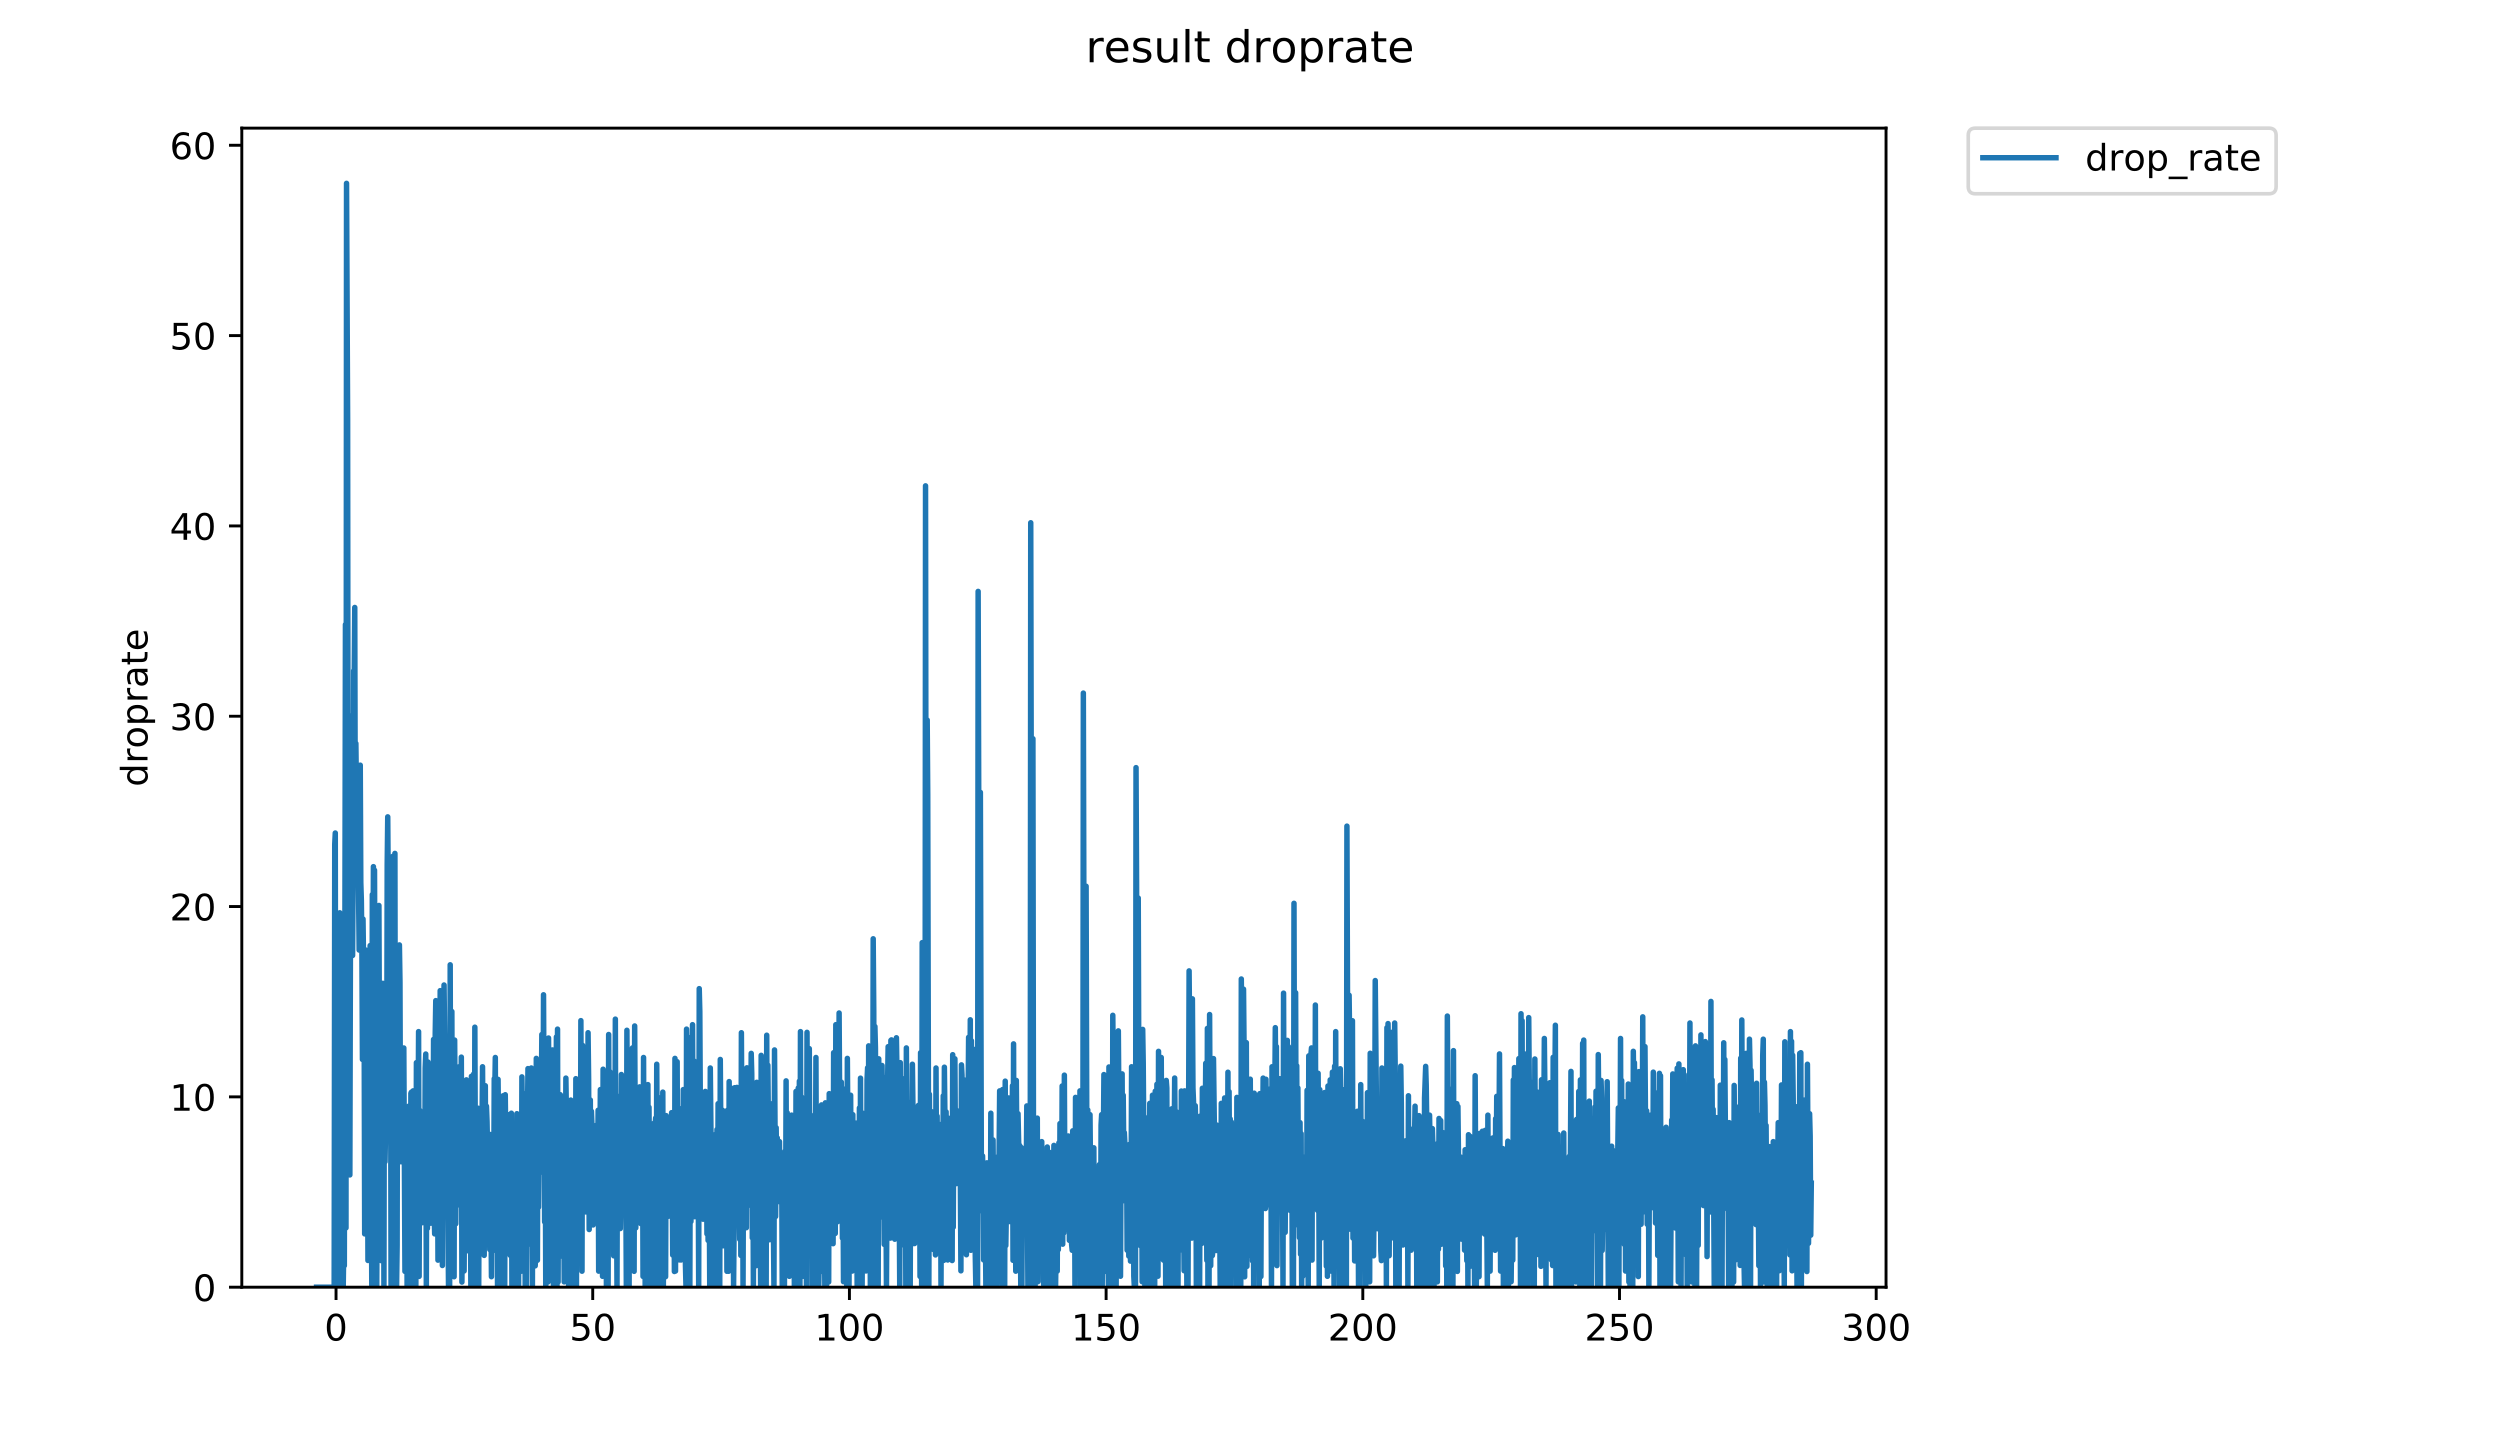 <?xml version="1.0" encoding="utf-8" standalone="no"?>
<!DOCTYPE svg PUBLIC "-//W3C//DTD SVG 1.1//EN"
  "http://www.w3.org/Graphics/SVG/1.1/DTD/svg11.dtd">
<!-- Created with matplotlib (https://matplotlib.org/) -->
<svg height="396pt" version="1.1" viewBox="0 0 684 396" width="684pt" xmlns="http://www.w3.org/2000/svg" xmlns:xlink="http://www.w3.org/1999/xlink">
 <defs>
  <style type="text/css">
*{stroke-linecap:butt;stroke-linejoin:round;}
  </style>
 </defs>
 <g id="figure_1">
  <g id="patch_1">
   <path d="M 0 396 
L 684 396 
L 684 0 
L 0 0 
z
" style="fill:#ffffff;"/>
  </g>
  <g id="axes_1">
   <g id="patch_2">
    <path d="M 66.159 352.174 
L 516.019 352.174 
L 516.019 35.062 
L 66.159 35.062 
z
" style="fill:#ffffff;"/>
   </g>
   <g id="matplotlib.axis_1">
    <g id="xtick_1">
     <g id="line2d_1">
      <defs>
       <path d="M 0 0 
L 0 3.5 
" id="m78cf26e77e" style="stroke:#000000;stroke-width:0.8;"/>
      </defs>
      <g>
       <use style="stroke:#000000;stroke-width:0.8;" x="91.939" xlink:href="#m78cf26e77e" y="352.174"/>
      </g>
     </g>
     <g id="text_1">
      <!-- 0 -->
      <defs>
       <path d="M 31.781 66.406 
Q 24.172 66.406 20.328 58.906 
Q 16.5 51.422 16.5 36.375 
Q 16.5 21.391 20.328 13.891 
Q 24.172 6.391 31.781 6.391 
Q 39.453 6.391 43.281 13.891 
Q 47.125 21.391 47.125 36.375 
Q 47.125 51.422 43.281 58.906 
Q 39.453 66.406 31.781 66.406 
z
M 31.781 74.219 
Q 44.047 74.219 50.516 64.516 
Q 56.984 54.828 56.984 36.375 
Q 56.984 17.969 50.516 8.266 
Q 44.047 -1.422 31.781 -1.422 
Q 19.531 -1.422 13.062 8.266 
Q 6.594 17.969 6.594 36.375 
Q 6.594 54.828 13.062 64.516 
Q 19.531 74.219 31.781 74.219 
z
" id="DejaVuSans-48"/>
      </defs>
      <g transform="translate(88.758 366.773)scale(0.1 -0.1)">
       <use xlink:href="#DejaVuSans-48"/>
      </g>
     </g>
    </g>
    <g id="xtick_2">
     <g id="line2d_2">
      <g>
       <use style="stroke:#000000;stroke-width:0.8;" x="162.17" xlink:href="#m78cf26e77e" y="352.174"/>
      </g>
     </g>
     <g id="text_2">
      <!-- 50 -->
      <defs>
       <path d="M 10.797 72.906 
L 49.516 72.906 
L 49.516 64.594 
L 19.828 64.594 
L 19.828 46.734 
Q 21.969 47.469 24.109 47.828 
Q 26.266 48.188 28.422 48.188 
Q 40.625 48.188 47.75 41.5 
Q 54.891 34.812 54.891 23.391 
Q 54.891 11.625 47.562 5.094 
Q 40.234 -1.422 26.906 -1.422 
Q 22.312 -1.422 17.547 -0.641 
Q 12.797 0.141 7.719 1.703 
L 7.719 11.625 
Q 12.109 9.234 16.797 8.062 
Q 21.484 6.891 26.703 6.891 
Q 35.156 6.891 40.078 11.328 
Q 45.016 15.766 45.016 23.391 
Q 45.016 31 40.078 35.438 
Q 35.156 39.891 26.703 39.891 
Q 22.75 39.891 18.812 39.016 
Q 14.891 38.141 10.797 36.281 
z
" id="DejaVuSans-53"/>
      </defs>
      <g transform="translate(155.808 366.773)scale(0.1 -0.1)">
       <use xlink:href="#DejaVuSans-53"/>
       <use x="63.623" xlink:href="#DejaVuSans-48"/>
      </g>
     </g>
    </g>
    <g id="xtick_3">
     <g id="line2d_3">
      <g>
       <use style="stroke:#000000;stroke-width:0.8;" x="232.402" xlink:href="#m78cf26e77e" y="352.174"/>
      </g>
     </g>
     <g id="text_3">
      <!-- 100 -->
      <defs>
       <path d="M 12.406 8.297 
L 28.516 8.297 
L 28.516 63.922 
L 10.984 60.406 
L 10.984 69.391 
L 28.422 72.906 
L 38.281 72.906 
L 38.281 8.297 
L 54.391 8.297 
L 54.391 0 
L 12.406 0 
z
" id="DejaVuSans-49"/>
      </defs>
      <g transform="translate(222.858 366.773)scale(0.1 -0.1)">
       <use xlink:href="#DejaVuSans-49"/>
       <use x="63.623" xlink:href="#DejaVuSans-48"/>
       <use x="127.246" xlink:href="#DejaVuSans-48"/>
      </g>
     </g>
    </g>
    <g id="xtick_4">
     <g id="line2d_4">
      <g>
       <use style="stroke:#000000;stroke-width:0.8;" x="302.633" xlink:href="#m78cf26e77e" y="352.174"/>
      </g>
     </g>
     <g id="text_4">
      <!-- 150 -->
      <g transform="translate(293.089 366.773)scale(0.1 -0.1)">
       <use xlink:href="#DejaVuSans-49"/>
       <use x="63.623" xlink:href="#DejaVuSans-53"/>
       <use x="127.246" xlink:href="#DejaVuSans-48"/>
      </g>
     </g>
    </g>
    <g id="xtick_5">
     <g id="line2d_5">
      <g>
       <use style="stroke:#000000;stroke-width:0.8;" x="372.864" xlink:href="#m78cf26e77e" y="352.174"/>
      </g>
     </g>
     <g id="text_5">
      <!-- 200 -->
      <defs>
       <path d="M 19.188 8.297 
L 53.609 8.297 
L 53.609 0 
L 7.328 0 
L 7.328 8.297 
Q 12.938 14.109 22.625 23.891 
Q 32.328 33.688 34.812 36.531 
Q 39.547 41.844 41.422 45.531 
Q 43.312 49.219 43.312 52.781 
Q 43.312 58.594 39.234 62.25 
Q 35.156 65.922 28.609 65.922 
Q 23.969 65.922 18.812 64.312 
Q 13.672 62.703 7.812 59.422 
L 7.812 69.391 
Q 13.766 71.781 18.938 73 
Q 24.125 74.219 28.422 74.219 
Q 39.75 74.219 46.484 68.547 
Q 53.219 62.891 53.219 53.422 
Q 53.219 48.922 51.531 44.891 
Q 49.859 40.875 45.406 35.406 
Q 44.188 33.984 37.641 27.219 
Q 31.109 20.453 19.188 8.297 
z
" id="DejaVuSans-50"/>
      </defs>
      <g transform="translate(363.321 366.773)scale(0.1 -0.1)">
       <use xlink:href="#DejaVuSans-50"/>
       <use x="63.623" xlink:href="#DejaVuSans-48"/>
       <use x="127.246" xlink:href="#DejaVuSans-48"/>
      </g>
     </g>
    </g>
    <g id="xtick_6">
     <g id="line2d_6">
      <g>
       <use style="stroke:#000000;stroke-width:0.8;" x="443.096" xlink:href="#m78cf26e77e" y="352.174"/>
      </g>
     </g>
     <g id="text_6">
      <!-- 250 -->
      <g transform="translate(433.552 366.773)scale(0.1 -0.1)">
       <use xlink:href="#DejaVuSans-50"/>
       <use x="63.623" xlink:href="#DejaVuSans-53"/>
       <use x="127.246" xlink:href="#DejaVuSans-48"/>
      </g>
     </g>
    </g>
    <g id="xtick_7">
     <g id="line2d_7">
      <g>
       <use style="stroke:#000000;stroke-width:0.8;" x="513.327" xlink:href="#m78cf26e77e" y="352.174"/>
      </g>
     </g>
     <g id="text_7">
      <!-- 300 -->
      <defs>
       <path d="M 40.578 39.312 
Q 47.656 37.797 51.625 33 
Q 55.609 28.219 55.609 21.188 
Q 55.609 10.406 48.188 4.484 
Q 40.766 -1.422 27.094 -1.422 
Q 22.516 -1.422 17.656 -0.516 
Q 12.797 0.391 7.625 2.203 
L 7.625 11.719 
Q 11.719 9.328 16.594 8.109 
Q 21.484 6.891 26.812 6.891 
Q 36.078 6.891 40.938 10.547 
Q 45.797 14.203 45.797 21.188 
Q 45.797 27.641 41.281 31.266 
Q 36.766 34.906 28.719 34.906 
L 20.219 34.906 
L 20.219 43.016 
L 29.109 43.016 
Q 36.375 43.016 40.234 45.922 
Q 44.094 48.828 44.094 54.297 
Q 44.094 59.906 40.109 62.906 
Q 36.141 65.922 28.719 65.922 
Q 24.656 65.922 20.016 65.031 
Q 15.375 64.156 9.812 62.312 
L 9.812 71.094 
Q 15.438 72.656 20.344 73.438 
Q 25.25 74.219 29.594 74.219 
Q 40.828 74.219 47.359 69.109 
Q 53.906 64.016 53.906 55.328 
Q 53.906 49.266 50.438 45.094 
Q 46.969 40.922 40.578 39.312 
z
" id="DejaVuSans-51"/>
      </defs>
      <g transform="translate(503.783 366.773)scale(0.1 -0.1)">
       <use xlink:href="#DejaVuSans-51"/>
       <use x="63.623" xlink:href="#DejaVuSans-48"/>
       <use x="127.246" xlink:href="#DejaVuSans-48"/>
      </g>
     </g>
    </g>
   </g>
   <g id="matplotlib.axis_2">
    <g id="ytick_1">
     <g id="line2d_8">
      <defs>
       <path d="M 0 0 
L -3.5 0 
" id="mb1237d484d" style="stroke:#000000;stroke-width:0.8;"/>
      </defs>
      <g>
       <use style="stroke:#000000;stroke-width:0.8;" x="66.159" xlink:href="#mb1237d484d" y="352.174"/>
      </g>
     </g>
     <g id="text_8">
      <!-- 0 -->
      <g transform="translate(52.796 355.973)scale(0.1 -0.1)">
       <use xlink:href="#DejaVuSans-48"/>
      </g>
     </g>
    </g>
    <g id="ytick_2">
     <g id="line2d_9">
      <g>
       <use style="stroke:#000000;stroke-width:0.8;" x="66.159" xlink:href="#mb1237d484d" y="300.103"/>
      </g>
     </g>
     <g id="text_9">
      <!-- 10 -->
      <g transform="translate(46.434 303.903)scale(0.1 -0.1)">
       <use xlink:href="#DejaVuSans-49"/>
       <use x="63.623" xlink:href="#DejaVuSans-48"/>
      </g>
     </g>
    </g>
    <g id="ytick_3">
     <g id="line2d_10">
      <g>
       <use style="stroke:#000000;stroke-width:0.8;" x="66.159" xlink:href="#mb1237d484d" y="248.032"/>
      </g>
     </g>
     <g id="text_10">
      <!-- 20 -->
      <g transform="translate(46.434 251.832)scale(0.1 -0.1)">
       <use xlink:href="#DejaVuSans-50"/>
       <use x="63.623" xlink:href="#DejaVuSans-48"/>
      </g>
     </g>
    </g>
    <g id="ytick_4">
     <g id="line2d_11">
      <g>
       <use style="stroke:#000000;stroke-width:0.8;" x="66.159" xlink:href="#mb1237d484d" y="195.962"/>
      </g>
     </g>
     <g id="text_11">
      <!-- 30 -->
      <g transform="translate(46.434 199.761)scale(0.1 -0.1)">
       <use xlink:href="#DejaVuSans-51"/>
       <use x="63.623" xlink:href="#DejaVuSans-48"/>
      </g>
     </g>
    </g>
    <g id="ytick_5">
     <g id="line2d_12">
      <g>
       <use style="stroke:#000000;stroke-width:0.8;" x="66.159" xlink:href="#mb1237d484d" y="143.891"/>
      </g>
     </g>
     <g id="text_12">
      <!-- 40 -->
      <defs>
       <path d="M 37.797 64.312 
L 12.891 25.391 
L 37.797 25.391 
z
M 35.203 72.906 
L 47.609 72.906 
L 47.609 25.391 
L 58.016 25.391 
L 58.016 17.188 
L 47.609 17.188 
L 47.609 0 
L 37.797 0 
L 37.797 17.188 
L 4.891 17.188 
L 4.891 26.703 
z
" id="DejaVuSans-52"/>
      </defs>
      <g transform="translate(46.434 147.69)scale(0.1 -0.1)">
       <use xlink:href="#DejaVuSans-52"/>
       <use x="63.623" xlink:href="#DejaVuSans-48"/>
      </g>
     </g>
    </g>
    <g id="ytick_6">
     <g id="line2d_13">
      <g>
       <use style="stroke:#000000;stroke-width:0.8;" x="66.159" xlink:href="#mb1237d484d" y="91.82"/>
      </g>
     </g>
     <g id="text_13">
      <!-- 50 -->
      <g transform="translate(46.434 95.619)scale(0.1 -0.1)">
       <use xlink:href="#DejaVuSans-53"/>
       <use x="63.623" xlink:href="#DejaVuSans-48"/>
      </g>
     </g>
    </g>
    <g id="ytick_7">
     <g id="line2d_14">
      <g>
       <use style="stroke:#000000;stroke-width:0.8;" x="66.159" xlink:href="#mb1237d484d" y="39.749"/>
      </g>
     </g>
     <g id="text_14">
      <!-- 60 -->
      <defs>
       <path d="M 33.016 40.375 
Q 26.375 40.375 22.484 35.828 
Q 18.609 31.297 18.609 23.391 
Q 18.609 15.531 22.484 10.953 
Q 26.375 6.391 33.016 6.391 
Q 39.656 6.391 43.531 10.953 
Q 47.406 15.531 47.406 23.391 
Q 47.406 31.297 43.531 35.828 
Q 39.656 40.375 33.016 40.375 
z
M 52.594 71.297 
L 52.594 62.312 
Q 48.875 64.062 45.094 64.984 
Q 41.312 65.922 37.594 65.922 
Q 27.828 65.922 22.672 59.328 
Q 17.531 52.734 16.797 39.406 
Q 19.672 43.656 24.016 45.922 
Q 28.375 48.188 33.594 48.188 
Q 44.578 48.188 50.953 41.516 
Q 57.328 34.859 57.328 23.391 
Q 57.328 12.156 50.688 5.359 
Q 44.047 -1.422 33.016 -1.422 
Q 20.359 -1.422 13.672 8.266 
Q 6.984 17.969 6.984 36.375 
Q 6.984 53.656 15.188 63.938 
Q 23.391 74.219 37.203 74.219 
Q 40.922 74.219 44.703 73.484 
Q 48.484 72.75 52.594 71.297 
z
" id="DejaVuSans-54"/>
      </defs>
      <g transform="translate(46.434 43.548)scale(0.1 -0.1)">
       <use xlink:href="#DejaVuSans-54"/>
       <use x="63.623" xlink:href="#DejaVuSans-48"/>
      </g>
     </g>
    </g>
    <g id="text_15">
     <!-- droprate -->
     <defs>
      <path d="M 45.406 46.391 
L 45.406 75.984 
L 54.391 75.984 
L 54.391 0 
L 45.406 0 
L 45.406 8.203 
Q 42.578 3.328 38.25 0.953 
Q 33.938 -1.422 27.875 -1.422 
Q 17.969 -1.422 11.734 6.484 
Q 5.516 14.406 5.516 27.297 
Q 5.516 40.188 11.734 48.094 
Q 17.969 56 27.875 56 
Q 33.938 56 38.25 53.625 
Q 42.578 51.266 45.406 46.391 
z
M 14.797 27.297 
Q 14.797 17.391 18.875 11.75 
Q 22.953 6.109 30.078 6.109 
Q 37.203 6.109 41.297 11.75 
Q 45.406 17.391 45.406 27.297 
Q 45.406 37.203 41.297 42.844 
Q 37.203 48.484 30.078 48.484 
Q 22.953 48.484 18.875 42.844 
Q 14.797 37.203 14.797 27.297 
z
" id="DejaVuSans-100"/>
      <path d="M 41.109 46.297 
Q 39.594 47.172 37.812 47.578 
Q 36.031 48 33.891 48 
Q 26.266 48 22.188 43.047 
Q 18.109 38.094 18.109 28.812 
L 18.109 0 
L 9.078 0 
L 9.078 54.688 
L 18.109 54.688 
L 18.109 46.188 
Q 20.953 51.172 25.484 53.578 
Q 30.031 56 36.531 56 
Q 37.453 56 38.578 55.875 
Q 39.703 55.766 41.062 55.516 
z
" id="DejaVuSans-114"/>
      <path d="M 30.609 48.391 
Q 23.391 48.391 19.188 42.75 
Q 14.984 37.109 14.984 27.297 
Q 14.984 17.484 19.156 11.844 
Q 23.344 6.203 30.609 6.203 
Q 37.797 6.203 41.984 11.859 
Q 46.188 17.531 46.188 27.297 
Q 46.188 37.016 41.984 42.703 
Q 37.797 48.391 30.609 48.391 
z
M 30.609 56 
Q 42.328 56 49.016 48.375 
Q 55.719 40.766 55.719 27.297 
Q 55.719 13.875 49.016 6.219 
Q 42.328 -1.422 30.609 -1.422 
Q 18.844 -1.422 12.172 6.219 
Q 5.516 13.875 5.516 27.297 
Q 5.516 40.766 12.172 48.375 
Q 18.844 56 30.609 56 
z
" id="DejaVuSans-111"/>
      <path d="M 18.109 8.203 
L 18.109 -20.797 
L 9.078 -20.797 
L 9.078 54.688 
L 18.109 54.688 
L 18.109 46.391 
Q 20.953 51.266 25.266 53.625 
Q 29.594 56 35.594 56 
Q 45.562 56 51.781 48.094 
Q 58.016 40.188 58.016 27.297 
Q 58.016 14.406 51.781 6.484 
Q 45.562 -1.422 35.594 -1.422 
Q 29.594 -1.422 25.266 0.953 
Q 20.953 3.328 18.109 8.203 
z
M 48.688 27.297 
Q 48.688 37.203 44.609 42.844 
Q 40.531 48.484 33.406 48.484 
Q 26.266 48.484 22.188 42.844 
Q 18.109 37.203 18.109 27.297 
Q 18.109 17.391 22.188 11.75 
Q 26.266 6.109 33.406 6.109 
Q 40.531 6.109 44.609 11.75 
Q 48.688 17.391 48.688 27.297 
z
" id="DejaVuSans-112"/>
      <path d="M 34.281 27.484 
Q 23.391 27.484 19.188 25 
Q 14.984 22.516 14.984 16.5 
Q 14.984 11.719 18.141 8.906 
Q 21.297 6.109 26.703 6.109 
Q 34.188 6.109 38.703 11.406 
Q 43.219 16.703 43.219 25.484 
L 43.219 27.484 
z
M 52.203 31.203 
L 52.203 0 
L 43.219 0 
L 43.219 8.297 
Q 40.141 3.328 35.547 0.953 
Q 30.953 -1.422 24.312 -1.422 
Q 15.922 -1.422 10.953 3.297 
Q 6 8.016 6 15.922 
Q 6 25.141 12.172 29.828 
Q 18.359 34.516 30.609 34.516 
L 43.219 34.516 
L 43.219 35.406 
Q 43.219 41.609 39.141 45 
Q 35.062 48.391 27.688 48.391 
Q 23 48.391 18.547 47.266 
Q 14.109 46.141 10.016 43.891 
L 10.016 52.203 
Q 14.938 54.109 19.578 55.047 
Q 24.219 56 28.609 56 
Q 40.484 56 46.344 49.844 
Q 52.203 43.703 52.203 31.203 
z
" id="DejaVuSans-97"/>
      <path d="M 18.312 70.219 
L 18.312 54.688 
L 36.812 54.688 
L 36.812 47.703 
L 18.312 47.703 
L 18.312 18.016 
Q 18.312 11.328 20.141 9.422 
Q 21.969 7.516 27.594 7.516 
L 36.812 7.516 
L 36.812 0 
L 27.594 0 
Q 17.188 0 13.234 3.875 
Q 9.281 7.766 9.281 18.016 
L 9.281 47.703 
L 2.688 47.703 
L 2.688 54.688 
L 9.281 54.688 
L 9.281 70.219 
z
" id="DejaVuSans-116"/>
      <path d="M 56.203 29.594 
L 56.203 25.203 
L 14.891 25.203 
Q 15.484 15.922 20.484 11.062 
Q 25.484 6.203 34.422 6.203 
Q 39.594 6.203 44.453 7.469 
Q 49.312 8.734 54.109 11.281 
L 54.109 2.781 
Q 49.266 0.734 44.188 -0.344 
Q 39.109 -1.422 33.891 -1.422 
Q 20.797 -1.422 13.156 6.188 
Q 5.516 13.812 5.516 26.812 
Q 5.516 40.234 12.766 48.109 
Q 20.016 56 32.328 56 
Q 43.359 56 49.781 48.891 
Q 56.203 41.797 56.203 29.594 
z
M 47.219 32.234 
Q 47.125 39.594 43.094 43.984 
Q 39.062 48.391 32.422 48.391 
Q 24.906 48.391 20.391 44.141 
Q 15.875 39.891 15.188 32.172 
z
" id="DejaVuSans-101"/>
     </defs>
     <g transform="translate(40.354 215.236)rotate(-90)scale(0.1 -0.1)">
      <use xlink:href="#DejaVuSans-100"/>
      <use x="63.477" xlink:href="#DejaVuSans-114"/>
      <use x="104.559" xlink:href="#DejaVuSans-111"/>
      <use x="165.74" xlink:href="#DejaVuSans-112"/>
      <use x="229.217" xlink:href="#DejaVuSans-114"/>
      <use x="270.33" xlink:href="#DejaVuSans-97"/>
      <use x="331.609" xlink:href="#DejaVuSans-116"/>
      <use x="370.818" xlink:href="#DejaVuSans-101"/>
     </g>
    </g>
   </g>
   <g id="line2d_15">
    <path clip-path="url(#p3cf65ab97f)" d="M 86.607 352.174 
L 91.43 352.174 
L 91.584 231.012 
L 91.733 227.914 
L 91.889 352.174 
L 92.817 352.174 
L 92.973 249.74 
L 93.281 254.45 
L 93.436 275.138 
L 93.591 276.564 
L 93.747 251.438 
L 93.904 352.174 
L 94.059 340.793 
L 94.208 346.29 
L 94.512 170.869 
L 94.661 335.948 
L 94.81 50.163 
L 95.108 114.814 
L 95.262 259.604 
L 95.416 233.114 
L 95.568 317.46 
L 95.718 321.458 
L 96.018 202.562 
L 96.167 235.798 
L 96.316 195.814 
L 96.465 261.422 
L 96.613 238.782 
L 96.765 183.494 
L 96.913 185.547 
L 97.061 166.207 
L 97.213 232.572 
L 97.365 203.4 
L 97.666 228.542 
L 97.817 213.515 
L 98.12 246.292 
L 98.268 259.934 
L 98.418 243.017 
L 98.566 209.351 
L 98.714 241.449 
L 98.865 246.267 
L 99.014 259.934 
L 99.163 289.867 
L 99.32 251.438 
L 99.624 275.086 
L 99.774 337.588 
L 99.925 261.489 
L 100.073 259.934 
L 100.37 305.922 
L 100.519 301.446 
L 100.671 344.861 
L 100.821 285.795 
L 100.973 312.793 
L 101.269 258.714 
L 101.719 352.174 
L 101.867 244.75 
L 102.015 281.849 
L 102.165 237.117 
L 102.315 263.417 
L 102.467 238.086 
L 102.619 286.904 
L 102.769 281.57 
L 102.919 290.22 
L 103.071 352.174 
L 103.52 263.918 
L 103.671 247.738 
L 103.825 291.76 
L 103.981 276.976 
L 104.29 344.902 
L 104.438 288.201 
L 104.59 324.384 
L 104.741 269.036 
L 104.892 290.22 
L 105.043 352.174 
L 105.192 269.334 
L 105.34 317.858 
L 105.64 299.518 
L 105.789 305.922 
L 105.937 236.628 
L 106.084 223.493 
L 106.384 263.202 
L 106.535 258.564 
L 106.684 259.934 
L 106.841 266.812 
L 106.994 352.174 
L 107.305 291.927 
L 107.453 234.306 
L 107.75 272.065 
L 107.899 262.91 
L 108.048 233.494 
L 108.196 329.665 
L 108.344 352.174 
L 108.497 352.174 
L 108.654 340.824 
L 108.81 264.207 
L 108.966 261.369 
L 109.122 276.976 
L 109.278 258.532 
L 109.432 268.746 
L 109.583 315.608 
L 109.731 317.858 
L 109.881 301.878 
L 110.029 316.263 
L 110.177 301.3 
L 110.326 309.03 
L 110.482 286.73 
L 110.792 347.847 
L 110.939 314.874 
L 111.087 323.745 
L 111.236 310.398 
L 111.384 352.174 
L 111.531 308.657 
L 111.679 319.161 
L 111.826 302.654 
L 112.121 340.135 
L 112.27 344.693 
L 112.42 299.071 
L 112.574 298.805 
L 112.722 314.874 
L 112.872 352.174 
L 113.02 298.462 
L 113.176 352.174 
L 113.33 306.017 
L 113.479 352.174 
L 113.627 302.797 
L 113.776 352.174 
L 113.928 290.742 
L 114.077 323.988 
L 114.226 322.419 
L 114.375 309.153 
L 114.524 282.25 
L 114.674 349.216 
L 114.825 303.77 
L 114.979 307.46 
L 115.277 331.523 
L 115.43 309.994 
L 115.58 334.523 
L 115.732 305.63 
L 116.033 322.838 
L 116.185 330.296 
L 116.336 292.205 
L 116.486 288.384 
L 116.642 352.174 
L 116.793 296.903 
L 116.945 336.085 
L 117.096 290.569 
L 117.249 333.423 
L 117.401 305.63 
L 117.555 326.066 
L 117.706 325.993 
L 117.858 334.671 
L 118.009 302.163 
L 118.318 330.892 
L 118.469 318.533 
L 118.623 284.381 
L 118.773 331.581 
L 118.925 337.588 
L 119.078 282.746 
L 119.228 273.772 
L 119.377 310.636 
L 119.531 295.764 
L 119.679 307.669 
L 119.829 344.778 
L 119.979 273.994 
L 120.285 299.812 
L 120.435 271.044 
L 120.736 313.603 
L 120.887 299.518 
L 121.036 346.24 
L 121.187 281.768 
L 121.338 284.511 
L 121.491 269.499 
L 121.641 283.235 
L 121.793 283.235 
L 122.097 324.768 
L 122.25 292.871 
L 122.713 352.174 
L 123.018 352.174 
L 123.174 263.967 
L 123.322 326.81 
L 123.629 276.751 
L 123.777 328.302 
L 123.932 303.537 
L 124.086 303.268 
L 124.241 349.313 
L 124.394 284.568 
L 124.698 334.817 
L 124.853 302.243 
L 125.002 329.858 
L 125.15 316.263 
L 125.306 322.379 
L 125.459 318.907 
L 125.61 291.866 
L 125.763 318.907 
L 125.913 293.003 
L 126.065 304.041 
L 126.22 289.231 
L 126.376 350.771 
L 126.529 328.967 
L 126.681 330.357 
L 126.83 303.219 
L 126.98 347.736 
L 127.128 325.318 
L 127.443 319.98 
L 127.595 295.449 
L 127.749 323.485 
L 127.903 300.103 
L 128.058 342.215 
L 128.211 307.21 
L 128.364 330.418 
L 128.516 330.418 
L 128.672 323.72 
L 128.825 352.174 
L 128.979 294.478 
L 129.135 302.515 
L 129.447 352.174 
L 129.603 293.843 
L 129.759 352.174 
L 129.915 281.039 
L 130.071 320.96 
L 130.22 312.233 
L 130.369 313.603 
L 130.675 344.799 
L 130.824 303.219 
L 130.975 352.174 
L 131.125 316.772 
L 131.275 327.098 
L 131.425 310.871 
L 131.72 329.665 
L 132.02 291.866 
L 132.169 314.981 
L 132.323 307.583 
L 132.476 343.472 
L 132.781 297.057 
L 132.935 340.667 
L 133.091 302.65 
L 133.248 306.772 
L 133.553 322.504 
L 133.701 311.89 
L 133.853 318.627 
L 134.004 341.878 
L 134.152 310.398 
L 134.458 349.305 
L 134.608 319.63 
L 134.761 316.014 
L 134.916 342.161 
L 135.07 330.657 
L 135.222 295.13 
L 135.37 298.616 
L 135.518 289.33 
L 135.667 331.346 
L 135.973 305.237 
L 136.122 352.174 
L 136.27 295.315 
L 136.418 310.157 
L 136.569 344.82 
L 136.717 307.414 
L 137.022 352.174 
L 137.489 352.174 
L 137.637 299.804 
L 137.938 352.174 
L 138.089 352.174 
L 138.24 299.518 
L 138.388 313.159 
L 138.535 313.159 
L 138.684 319.35 
L 138.835 335.994 
L 138.99 304.967 
L 139.146 316.607 
L 139.302 340.824 
L 139.451 319.722 
L 139.604 343.447 
L 139.908 304.575 
L 140.059 352.174 
L 140.212 314.775 
L 140.361 347.698 
L 140.512 308.171 
L 140.663 347.774 
L 140.812 309.03 
L 141.121 352.174 
L 141.428 304.706 
L 141.576 329.858 
L 141.731 307.706 
L 141.879 352.174 
L 142.028 319.537 
L 142.332 307.669 
L 142.635 347.811 
L 142.789 294.637 
L 142.937 307.542 
L 143.089 336.13 
L 143.388 299.221 
L 143.541 307.335 
L 143.694 352.174 
L 143.847 311.787 
L 143.998 352.174 
L 144.3 306.446 
L 144.452 292.373 
L 144.605 317.364 
L 144.753 318.054 
L 144.906 336.175 
L 145.061 304.837 
L 145.212 340.473 
L 145.363 292.205 
L 145.514 308.046 
L 145.664 352.174 
L 145.815 296.593 
L 145.967 301.124 
L 146.119 334.671 
L 146.272 307.335 
L 146.424 346.34 
L 146.577 343.496 
L 146.733 289.575 
L 147.033 344.799 
L 147.182 300.399 
L 147.334 330.296 
L 147.487 307.335 
L 147.639 305.369 
L 147.946 320.441 
L 148.245 283.041 
L 148.55 320.789 
L 148.707 272.173 
L 149.01 334.321 
L 149.163 305.889 
L 149.317 352.174 
L 149.465 297.285 
L 149.619 330.478 
L 149.768 307.669 
L 149.923 350.744 
L 150.076 284.003 
L 150.383 323.326 
L 150.533 291.523 
L 150.688 349.329 
L 150.839 306.704 
L 150.993 330.598 
L 151.147 287.266 
L 151.302 349.321 
L 151.458 352.174 
L 151.771 352.174 
L 152.234 283.697 
L 152.391 352.174 
L 152.541 281.57 
L 152.696 350.744 
L 152.852 306.648 
L 153.153 334.321 
L 153.304 299.518 
L 153.457 299.958 
L 153.608 314.038 
L 153.766 343.707 
L 153.915 309.396 
L 154.067 323.003 
L 154.217 324.068 
L 154.369 350.72 
L 154.521 312.793 
L 154.672 328.706 
L 154.823 294.97 
L 154.972 304.702 
L 155.124 346.356 
L 155.273 326.81 
L 155.421 323.907 
L 155.57 352.174 
L 155.725 310.344 
L 155.878 352.174 
L 156.026 347.698 
L 156.177 300.981 
L 156.327 301.735 
L 156.48 340.571 
L 156.786 306.446 
L 157.094 316.509 
L 157.252 321.297 
L 157.401 352.174 
L 157.553 295.13 
L 157.71 352.174 
L 157.865 299.245 
L 158.171 327.448 
L 158.325 311.787 
L 158.623 319.444 
L 158.775 337.506 
L 158.926 279.246 
L 159.235 347.798 
L 159.39 286.007 
L 159.693 323.246 
L 159.991 303.079 
L 160.145 330.598 
L 160.296 331.581 
L 160.445 289.867 
L 160.743 318.054 
L 160.895 282.553 
L 161.047 295.29 
L 161.202 336.395 
L 161.509 300.957 
L 161.66 331.581 
L 161.812 304.041 
L 161.962 308.046 
L 162.269 335.148 
L 162.421 317.364 
L 162.575 320.529 
L 162.73 332.092 
L 162.878 310.517 
L 163.034 307.95 
L 163.184 331.639 
L 163.495 321.38 
L 163.644 303.77 
L 163.796 347.786 
L 163.951 307.706 
L 164.1 319.63 
L 164.256 298.112 
L 164.409 342.021 
L 164.557 302.938 
L 164.706 309.275 
L 164.855 349.199 
L 165.008 292.54 
L 165.164 319.452 
L 165.316 309.994 
L 165.464 326.883 
L 165.613 306.054 
L 165.918 352.174 
L 166.378 352.174 
L 166.529 283.041 
L 166.682 324.692 
L 166.837 293.199 
L 167.147 326.635 
L 167.751 297.21 
L 167.907 343.591 
L 168.056 310.871 
L 168.208 327.379 
L 168.359 278.835 
L 168.508 334.372 
L 168.66 324.384 
L 168.81 352.174 
L 168.963 299.958 
L 169.262 327.168 
L 169.41 305.789 
L 169.562 309.757 
L 169.714 336.13 
L 169.863 326.955 
L 170.011 293.986 
L 170.168 323.72 
L 170.322 322.051 
L 170.469 313.271 
L 170.617 311.658 
L 170.764 305.656 
L 170.912 317.66 
L 171.059 316.16 
L 171.211 322.921 
L 171.366 352.174 
L 171.52 281.886 
L 171.674 314.775 
L 171.823 294.318 
L 172.126 352.174 
L 172.282 295.266 
L 172.43 313.603 
L 172.582 312.682 
L 172.738 324.994 
L 173.038 286.714 
L 173.494 347.835 
L 173.645 280.704 
L 173.948 335.948 
L 174.102 307.583 
L 174.254 324.539 
L 174.556 297.75 
L 174.71 298.953 
L 174.863 321.799 
L 175.017 297.363 
L 175.172 300.675 
L 175.324 334.769 
L 175.477 304.443 
L 175.63 330.357 
L 175.778 301.591 
L 175.928 349.224 
L 176.076 289.33 
L 176.225 328.302 
L 176.373 302.797 
L 176.521 352.174 
L 176.966 299.804 
L 177.116 331.405 
L 177.267 296.749 
L 177.415 334.321 
L 177.564 302.938 
L 177.867 344.902 
L 178.022 352.174 
L 178.177 313.656 
L 178.325 338.746 
L 178.474 310.398 
L 178.622 346.223 
L 178.771 307.414 
L 178.926 345.041 
L 179.08 352.174 
L 179.231 308.171 
L 179.384 305.889 
L 179.533 344.735 
L 179.681 291.177 
L 179.978 346.189 
L 180.127 300.252 
L 180.276 352.174 
L 180.743 352.174 
L 180.891 304.567 
L 181.04 301.735 
L 181.189 326.883 
L 181.343 298.805 
L 181.492 352.174 
L 181.645 311.562 
L 181.798 347.835 
L 181.953 310.46 
L 182.107 349.305 
L 182.257 305.237 
L 182.408 328.706 
L 182.71 315.401 
L 182.858 332.778 
L 183.155 319.256 
L 183.303 316.263 
L 183.603 322.921 
L 183.751 304.43 
L 183.903 316.971 
L 184.053 343.373 
L 184.203 337.423 
L 184.356 313.012 
L 184.512 347.883 
L 184.667 289.575 
L 184.817 347.761 
L 184.966 293.986 
L 185.114 317.858 
L 185.269 290.492 
L 185.42 331.697 
L 185.576 330.834 
L 185.731 319.272 
L 185.879 344.714 
L 186.029 303.358 
L 186.18 314.145 
L 186.329 344.735 
L 186.478 319.537 
L 186.634 312.229 
L 186.79 342.269 
L 186.946 298.112 
L 187.241 313.271 
L 187.391 300.252 
L 187.539 346.189 
L 187.687 352.174 
L 187.838 281.57 
L 187.987 289.689 
L 188.135 310.517 
L 188.287 349.241 
L 188.443 283.884 
L 188.74 352.174 
L 188.887 296.652 
L 189.035 334.219 
L 189.182 329.665 
L 189.33 316.16 
L 189.478 280.352 
L 189.628 318.151 
L 189.782 327.653 
L 189.936 290.322 
L 190.085 332.889 
L 190.234 332.834 
L 190.383 329.858 
L 190.846 305.48 
L 191.004 312.875 
L 191.16 352.174 
L 191.311 270.494 
L 191.467 276.771 
L 191.762 331.166 
L 191.91 313.159 
L 192.062 323.084 
L 192.216 299.958 
L 192.371 333.577 
L 192.523 308.539 
L 192.676 304.31 
L 192.824 304.567 
L 192.972 298.616 
L 193.122 327.098 
L 193.27 313.271 
L 193.422 337.588 
L 193.575 309.994 
L 193.731 339.37 
L 193.887 322.297 
L 194.035 323.907 
L 194.183 352.174 
L 194.335 292.205 
L 194.637 321.544 
L 194.791 352.174 
L 195.251 352.174 
L 195.707 310.398 
L 196.018 352.174 
L 196.167 309.03 
L 196.315 344.714 
L 196.47 301.968 
L 196.618 332.834 
L 196.768 328.573 
L 196.92 352.174 
L 197.069 289.867 
L 197.224 310.689 
L 197.373 312.005 
L 197.522 340.34 
L 197.674 303.77 
L 197.831 340.854 
L 197.986 305.225 
L 198.284 337.381 
L 198.434 325.622 
L 198.583 331.346 
L 198.733 305.104 
L 198.886 347.823 
L 199.037 303.77 
L 199.342 347.823 
L 199.496 295.92 
L 199.649 314.567 
L 199.803 314.672 
L 200.104 297.75 
L 200.254 337.423 
L 200.403 308.906 
L 200.555 312.682 
L 200.705 352.174 
L 200.859 334.817 
L 201.009 297.596 
L 201.161 320.353 
L 201.312 312.682 
L 201.468 323.564 
L 201.622 297.514 
L 201.774 320.353 
L 201.926 299.518 
L 202.388 339.084 
L 202.537 301.735 
L 202.69 343.472 
L 202.843 282.553 
L 202.993 310.988 
L 203.143 297.75 
L 203.294 352.174 
L 203.45 308.07 
L 203.746 326.664 
L 203.898 327.379 
L 204.047 298.92 
L 204.197 335.902 
L 204.345 292.15 
L 204.64 329.665 
L 204.788 328.234 
L 204.937 323.826 
L 205.085 329.73 
L 205.233 328.234 
L 205.532 288.201 
L 205.68 293.819 
L 205.827 338.669 
L 205.975 311.658 
L 206.126 352.174 
L 206.281 307.828 
L 206.437 318.122 
L 206.586 314.981 
L 206.89 346.29 
L 207.04 296.121 
L 207.342 330.11 
L 207.65 307.828 
L 207.957 326.139 
L 208.107 352.174 
L 208.257 288.745 
L 208.713 352.174 
L 208.864 346.324 
L 209.012 293.986 
L 209.163 350.521 
L 209.318 352.174 
L 209.624 352.174 
L 209.774 283.235 
L 209.927 325.993 
L 210.08 291.425 
L 210.537 339.193 
L 210.838 306.575 
L 210.989 305.237 
L 211.139 338.898 
L 211.294 301.968 
L 211.754 352.174 
L 211.908 287.266 
L 212.205 332.834 
L 212.357 308.539 
L 212.51 320.175 
L 212.662 311.334 
L 212.813 317.169 
L 212.964 316.872 
L 213.117 324.616 
L 213.266 312.347 
L 213.418 328.837 
L 213.57 321.544 
L 213.721 328.772 
L 213.873 319.996 
L 214.025 352.174 
L 214.322 317.858 
L 214.47 325.318 
L 214.619 352.174 
L 214.768 314.981 
L 214.917 338.746 
L 215.075 295.729 
L 215.224 340.34 
L 215.372 304.43 
L 215.522 332.943 
L 215.671 313.713 
L 215.97 349.207 
L 216.123 307.085 
L 216.279 309.376 
L 216.434 347.894 
L 216.589 305.096 
L 216.739 335.902 
L 216.887 306.186 
L 217.036 319.35 
L 217.186 313.822 
L 217.335 352.174 
L 217.484 305.922 
L 217.638 343.52 
L 217.786 298.616 
L 217.94 334.913 
L 218.097 329.535 
L 218.251 352.174 
L 218.405 297.665 
L 218.559 339.193 
L 218.707 295.801 
L 218.856 352.174 
L 219.005 282.25 
L 219.155 338.936 
L 219.304 300.103 
L 219.455 304.971 
L 219.604 349.216 
L 219.754 300.546 
L 219.904 330.048 
L 220.054 322.588 
L 220.201 329.73 
L 220.354 308.539 
L 220.651 352.174 
L 220.801 282.45 
L 220.957 328.054 
L 221.113 292.745 
L 221.269 308.191 
L 221.425 286.908 
L 221.58 325.069 
L 221.734 316.114 
L 221.89 342.242 
L 222.046 305.353 
L 222.194 352.174 
L 222.343 316.468 
L 222.643 335.902 
L 222.794 350.703 
L 222.943 304.971 
L 223.093 323.988 
L 223.241 289.33 
L 223.39 331.346 
L 223.538 328.302 
L 223.693 352.174 
L 224.005 352.174 
L 224.161 343.661 
L 224.317 319.541 
L 224.62 346.356 
L 224.77 302.303 
L 225.075 347.871 
L 225.226 343.398 
L 225.374 305.922 
L 225.673 352.174 
L 225.822 301.735 
L 225.972 318.054 
L 226.12 352.174 
L 226.268 305.789 
L 226.416 346.206 
L 226.57 315.913 
L 226.725 350.744 
L 226.875 299.221 
L 227.023 340.238 
L 227.321 304.837 
L 227.785 331.924 
L 227.934 340.272 
L 228.082 288.018 
L 228.23 292.494 
L 228.529 337.465 
L 228.677 280.352 
L 228.833 327.855 
L 228.986 316.114 
L 229.134 334.27 
L 229.281 317.76 
L 229.43 316.263 
L 229.581 277.157 
L 229.876 325.318 
L 230.031 327.653 
L 230.184 296.076 
L 230.487 338.746 
L 230.635 322.162 
L 230.782 350.674 
L 230.93 297.996 
L 231.077 347.672 
L 231.225 302.654 
L 231.372 298.153 
L 231.68 352.174 
L 231.836 289.575 
L 231.991 310.916 
L 232.139 311.89 
L 232.289 352.174 
L 232.438 304.567 
L 232.585 335.668 
L 232.733 299.653 
L 232.88 328.234 
L 233.031 312.233 
L 233.181 347.761 
L 233.331 304.971 
L 233.481 346.257 
L 233.629 326.737 
L 233.776 325.085 
L 233.923 314.659 
L 234.071 337.168 
L 234.219 307.285 
L 234.523 352.174 
L 234.676 310.111 
L 234.829 307.21 
L 234.982 352.174 
L 235.136 303.132 
L 235.284 349.199 
L 235.431 294.986 
L 235.578 335.762 
L 235.73 337.465 
L 235.878 352.174 
L 236.027 304.567 
L 236.182 339.264 
L 236.336 304.837 
L 236.631 320.662 
L 236.779 313.159 
L 236.928 347.736 
L 237.076 343.171 
L 237.224 295.478 
L 237.372 292.15 
L 237.52 343.196 
L 237.667 286.148 
L 237.816 340.272 
L 237.972 314.981 
L 238.128 352.174 
L 238.594 352.174 
L 238.75 332.256 
L 238.906 256.853 
L 239.062 276.771 
L 239.217 352.174 
L 239.372 280.844 
L 239.52 286.714 
L 239.674 318.814 
L 239.822 299.954 
L 239.971 334.372 
L 240.12 307.669 
L 240.269 352.174 
L 240.418 289.689 
L 240.721 333.052 
L 240.872 296.279 
L 241.02 310.398 
L 241.167 307.156 
L 241.318 291.523 
L 241.472 306.145 
L 241.622 294.645 
L 241.921 340.473 
L 242.072 306.704 
L 242.221 312.12 
L 242.377 325.069 
L 242.533 352.174 
L 242.839 296.384 
L 242.995 286.37 
L 243.149 317.747 
L 243.455 324.768 
L 243.602 338.746 
L 243.75 284.647 
L 243.901 284.511 
L 244.054 308.661 
L 244.207 307.46 
L 244.355 286.714 
L 244.504 320.752 
L 244.654 303.496 
L 244.806 339.047 
L 244.96 304.706 
L 245.108 338.785 
L 245.258 283.933 
L 245.409 293.337 
L 245.564 326.495 
L 245.715 294.97 
L 246.019 328.37 
L 246.167 352.174 
L 246.319 290.742 
L 246.472 314.567 
L 246.623 319.905 
L 246.775 320.175 
L 246.926 304.971 
L 247.075 315.192 
L 247.228 340.603 
L 247.38 295.13 
L 247.53 337.465 
L 247.679 308.906 
L 247.834 352.174 
L 247.982 286.714 
L 248.29 342.021 
L 248.593 325.395 
L 248.74 352.174 
L 248.888 319.066 
L 249.036 352.174 
L 249.185 301.591 
L 249.482 317.858 
L 249.631 291.177 
L 249.779 303.079 
L 249.928 340.238 
L 250.079 308.046 
L 250.227 340.238 
L 250.374 316.16 
L 250.522 325.163 
L 250.669 326.59 
L 250.817 305.656 
L 250.965 305.656 
L 251.115 325.622 
L 251.266 302.444 
L 251.415 331.405 
L 251.571 310.575 
L 251.721 349.232 
L 251.869 288.018 
L 252.164 352.174 
L 252.312 257.908 
L 252.459 352.174 
L 253.071 352.174 
L 253.225 132.928 
L 253.377 254.995 
L 253.53 260.796 
L 253.678 197.006 
L 253.826 217.508 
L 254.133 352.174 
L 254.288 299.39 
L 254.443 326.425 
L 254.59 316.468 
L 254.738 341.67 
L 254.885 304.155 
L 255.038 324.461 
L 255.187 318.151 
L 255.337 341.848 
L 255.491 307.335 
L 255.64 331.464 
L 255.79 309.275 
L 255.941 343.349 
L 256.093 292.205 
L 256.244 321.458 
L 256.395 305.369 
L 256.546 327.239 
L 256.696 307.796 
L 256.851 340.73 
L 257.008 311.028 
L 257.157 332.998 
L 257.306 307.669 
L 257.457 352.174 
L 257.608 316.872 
L 257.763 337.869 
L 257.921 340.946 
L 258.072 299.812 
L 258.224 344.84 
L 258.382 291.985 
L 258.695 320.96 
L 258.851 304.196 
L 259.01 331.178 
L 259.158 306.316 
L 259.308 344.735 
L 259.456 305.922 
L 259.606 329.985 
L 259.912 313.93 
L 260.061 318.151 
L 260.21 314.874 
L 260.358 306.054 
L 260.51 344.881 
L 260.66 288.565 
L 260.809 335.762 
L 260.958 303.219 
L 261.107 324.068 
L 261.256 289.689 
L 261.404 314.767 
L 261.555 303.634 
L 261.703 323.826 
L 261.852 308.782 
L 262.001 313.603 
L 262.15 322.504 
L 262.3 321.285 
L 262.454 321.967 
L 262.606 314.251 
L 262.755 322.504 
L 262.904 347.698 
L 263.053 291.351 
L 263.202 294.152 
L 263.352 327.168 
L 263.503 318.247 
L 263.652 298.768 
L 263.801 295.478 
L 263.959 308.782 
L 264.114 332.147 
L 264.262 316.468 
L 264.412 343.298 
L 264.562 322.672 
L 264.711 320.932 
L 265.012 283.813 
L 265.164 336.085 
L 265.473 279.017 
L 265.627 342.077 
L 265.781 284.755 
L 265.93 334.372 
L 266.079 319.444 
L 266.227 338.785 
L 266.377 287.086 
L 266.526 325.318 
L 266.681 297.665 
L 266.836 343.615 
L 266.992 352.174 
L 267.459 352.174 
L 267.618 161.808 
L 267.931 271.739 
L 268.08 262.448 
L 268.229 216.79 
L 268.526 331.286 
L 268.676 318.151 
L 268.824 316.263 
L 268.971 323.663 
L 269.12 344.714 
L 269.268 326.737 
L 269.42 340.473 
L 269.576 332.311 
L 269.731 352.174 
L 270.029 318.151 
L 270.179 329.922 
L 270.328 325.547 
L 270.477 352.174 
L 270.629 325.772 
L 270.933 352.174 
L 271.087 304.575 
L 271.243 340.854 
L 271.398 319.182 
L 271.548 347.761 
L 271.696 311.89 
L 271.993 352.174 
L 272.296 324.616 
L 272.608 352.174 
L 272.764 316.607 
L 273.062 349.216 
L 273.506 298.462 
L 273.654 301.3 
L 273.811 350.748 
L 273.969 321.38 
L 274.124 352.174 
L 274.28 298.112 
L 274.43 334.473 
L 274.579 328.506 
L 274.73 310.871 
L 274.88 352.174 
L 275.029 295.801 
L 275.186 340.793 
L 275.343 331.121 
L 275.493 306.446 
L 275.791 325.318 
L 275.94 300.399 
L 276.236 334.219 
L 276.394 329.535 
L 276.549 333.577 
L 276.707 310.182 
L 276.857 315.505 
L 277.01 297.057 
L 277.16 344.82 
L 277.31 285.606 
L 277.46 335.948 
L 277.611 299.37 
L 277.76 315.087 
L 277.912 347.798 
L 278.065 295.607 
L 278.379 337.908 
L 278.527 304.702 
L 278.827 318.247 
L 278.976 313.382 
L 279.125 321.021 
L 279.278 352.174 
L 279.435 313.97 
L 279.588 352.174 
L 279.738 319.814 
L 279.886 334.321 
L 280.034 325.163 
L 280.182 326.737 
L 280.33 329.665 
L 280.479 314.981 
L 280.63 328.706 
L 280.782 321.544 
L 280.934 302.583 
L 281.236 352.174 
L 281.856 352.174 
L 282.009 143.025 
L 282.308 294.318 
L 282.604 202.114 
L 282.752 310.278 
L 283.054 341.73 
L 283.203 352.174 
L 283.353 312.12 
L 283.506 317.266 
L 283.656 346.29 
L 283.804 305.922 
L 283.952 350.678 
L 284.099 319.161 
L 284.257 339.474 
L 284.411 326.354 
L 284.561 335.902 
L 284.713 312.903 
L 284.869 339.405 
L 285.019 312.347 
L 285.172 342.021 
L 285.325 324.616 
L 285.476 350.712 
L 285.627 352.174 
L 285.784 318.215 
L 285.934 322.588 
L 286.084 352.174 
L 286.234 323.988 
L 286.386 350.716 
L 286.536 313.822 
L 286.849 335.008 
L 287.001 352.174 
L 287.151 315.297 
L 287.301 341.848 
L 287.456 327.788 
L 287.604 352.174 
L 287.904 319.444 
L 288.053 341.73 
L 288.35 313.382 
L 288.5 328.506 
L 288.651 322.838 
L 288.8 352.174 
L 289.107 330.716 
L 289.258 347.774 
L 289.406 315.087 
L 289.558 341.907 
L 289.709 312.682 
L 289.858 338.785 
L 290.006 307.414 
L 290.154 338.746 
L 290.304 312.12 
L 290.453 331.346 
L 290.602 297.128 
L 290.753 340.407 
L 290.902 301.878 
L 291.052 337.339 
L 291.209 294.16 
L 291.36 328.837 
L 291.511 322.838 
L 291.667 332.256 
L 291.815 312.12 
L 292.12 336.395 
L 292.276 310.803 
L 292.432 318.215 
L 292.587 339.37 
L 292.738 330.11 
L 292.888 328.772 
L 293.04 315.401 
L 293.191 340.473 
L 293.345 342.077 
L 293.495 309.396 
L 293.649 329.223 
L 293.804 324.919 
L 293.956 313.121 
L 294.111 352.174 
L 294.263 300.248 
L 294.414 347.736 
L 294.571 315.385 
L 294.727 339.37 
L 294.883 323.875 
L 295.032 328.438 
L 295.18 320.842 
L 295.328 329.794 
L 295.477 298.462 
L 295.629 352.174 
L 296.248 352.174 
L 296.402 189.632 
L 296.553 251.25 
L 296.705 242.782 
L 297.005 279.483 
L 297.157 242.474 
L 297.461 352.174 
L 297.617 303.67 
L 297.772 312.12 
L 297.924 352.174 
L 298.074 310.871 
L 298.224 304.971 
L 298.375 321.372 
L 298.527 352.174 
L 298.676 327.026 
L 298.826 343.298 
L 298.975 319.444 
L 299.123 343.196 
L 299.274 314.038 
L 299.427 352.174 
L 299.581 330.598 
L 299.736 347.859 
L 299.888 321.884 
L 300.04 352.174 
L 300.189 337.381 
L 300.495 352.174 
L 300.648 340.603 
L 300.799 318.627 
L 301.103 346.405 
L 301.253 307.796 
L 301.408 304.967 
L 301.563 352.174 
L 302.029 294.002 
L 302.331 347.835 
L 302.483 305.76 
L 302.637 340.667 
L 302.789 334.573 
L 302.943 317.747 
L 303.251 352.174 
L 303.406 291.927 
L 303.556 352.174 
L 303.708 295.607 
L 303.862 329.032 
L 304.012 303.496 
L 304.309 352.174 
L 304.458 277.787 
L 304.76 309.275 
L 304.913 308.661 
L 305.067 296.076 
L 305.376 352.174 
L 305.525 304.971 
L 305.676 319.722 
L 305.976 282.05 
L 306.124 301.446 
L 306.272 298.308 
L 306.419 311.658 
L 306.567 349.182 
L 306.717 315.192 
L 306.865 320.752 
L 307.013 293.819 
L 307.163 328.573 
L 307.311 299.653 
L 307.467 315.285 
L 307.618 309.876 
L 307.771 313.012 
L 308.073 325.846 
L 308.227 314.878 
L 308.38 342.049 
L 308.531 325.846 
L 308.683 328.902 
L 308.84 343.661 
L 308.993 313.121 
L 309.3 345.041 
L 309.451 331.697 
L 309.601 291.866 
L 309.902 321.197 
L 310.053 305.369 
L 310.206 349.156 
L 310.362 352.174 
L 310.669 352.174 
L 310.817 210.027 
L 310.968 241.855 
L 311.119 303.77 
L 311.27 300.837 
L 311.422 245.699 
L 311.575 292.871 
L 311.734 301.783 
L 311.89 291.165 
L 312.046 340.824 
L 312.194 285.417 
L 312.343 309.03 
L 312.491 350.678 
L 312.639 281.646 
L 312.787 290.826 
L 312.935 310.398 
L 313.088 305.5 
L 313.236 352.174 
L 313.533 328.438 
L 313.684 328.573 
L 313.831 331.226 
L 313.979 331.166 
L 314.127 329.665 
L 314.275 311.89 
L 314.426 352.174 
L 314.576 301.878 
L 314.728 334.622 
L 314.876 308.906 
L 315.023 326.664 
L 315.171 319.256 
L 315.318 299.653 
L 315.466 308.657 
L 315.617 344.82 
L 315.766 313.493 
L 315.921 352.174 
L 316.078 298.551 
L 316.234 300.957 
L 316.382 325.471 
L 316.53 296.652 
L 316.825 349.173 
L 316.973 287.648 
L 317.124 316.872 
L 317.273 304.702 
L 317.421 325.395 
L 317.569 326.664 
L 317.717 289.33 
L 317.869 321.372 
L 318.027 305.858 
L 318.325 344.778 
L 318.473 305.922 
L 318.628 340.698 
L 318.783 313.444 
L 318.933 352.174 
L 319.086 295.607 
L 319.24 297.665 
L 319.395 352.174 
L 319.553 319.806 
L 319.709 322.46 
L 319.865 316.607 
L 320.022 339.542 
L 320.172 306.446 
L 320.478 352.174 
L 320.628 303.358 
L 320.779 330.234 
L 320.93 322.756 
L 321.079 321.021 
L 321.233 316.114 
L 321.388 294.953 
L 321.542 312.009 
L 321.694 352.174 
L 321.846 304.176 
L 321.997 330.11 
L 322.151 330.657 
L 322.303 352.174 
L 322.456 314.567 
L 322.759 325.846 
L 322.912 340.603 
L 323.064 341.993 
L 323.216 298.508 
L 323.524 326.283 
L 323.671 309.03 
L 323.967 347.672 
L 324.115 298.462 
L 324.267 334.573 
L 324.423 306.648 
L 324.731 352.174 
L 325.041 352.174 
L 325.338 265.638 
L 325.486 283.345 
L 325.637 282.845 
L 325.785 279.275 
L 325.935 285.606 
L 326.083 338.746 
L 326.238 273.279 
L 326.393 297.665 
L 326.55 301.511 
L 326.864 330.892 
L 327.02 302.515 
L 327.169 307.921 
L 327.32 352.174 
L 327.467 313.271 
L 327.615 334.167 
L 327.766 309.637 
L 327.916 319.722 
L 328.066 313.93 
L 328.217 352.174 
L 328.368 305.369 
L 328.519 337.465 
L 328.667 328.302 
L 328.815 340.204 
L 328.966 297.75 
L 329.275 319.541 
L 329.425 331.581 
L 329.578 299.958 
L 329.733 312.339 
L 329.886 290.914 
L 330.19 344.84 
L 330.34 281.37 
L 330.49 352.174 
L 330.645 289.058 
L 330.796 352.174 
L 330.947 277.578 
L 331.248 346.29 
L 331.398 304.702 
L 331.551 316.014 
L 331.705 343.52 
L 331.856 341.964 
L 332.009 289.631 
L 332.312 312.682 
L 332.464 309.757 
L 332.616 313.012 
L 332.771 342.133 
L 332.926 307.828 
L 333.231 324.844 
L 333.39 321.38 
L 333.545 312.229 
L 333.847 352.174 
L 333.998 349.241 
L 334.147 301.878 
L 334.3 309.876 
L 334.452 334.769 
L 334.601 309.275 
L 334.757 322.216 
L 334.907 352.174 
L 335.056 300.399 
L 335.207 343.349 
L 335.356 301.878 
L 335.509 350.72 
L 335.662 301.55 
L 335.81 334.27 
L 335.965 293.361 
L 336.122 352.174 
L 336.274 298.657 
L 336.428 324.768 
L 336.582 306.145 
L 336.734 352.174 
L 336.886 306.959 
L 337.04 344.922 
L 337.193 314.878 
L 337.343 322.672 
L 337.5 323.72 
L 337.655 313.866 
L 337.805 324.068 
L 337.956 319.905 
L 338.106 321.197 
L 338.259 352.174 
L 338.408 300.252 
L 339.006 352.174 
L 339.472 352.174 
L 339.621 267.855 
L 339.924 295.64 
L 340.073 298.92 
L 340.228 270.635 
L 340.382 287.445 
L 340.538 349.337 
L 340.687 295.801 
L 340.843 306.398 
L 340.994 285.267 
L 341.15 346.483 
L 341.303 297.21 
L 341.458 324.919 
L 341.61 301.69 
L 341.92 343.496 
L 342.074 295.266 
L 342.23 329.349 
L 342.541 299.39 
L 342.695 345.002 
L 342.851 300.817 
L 343.002 352.174 
L 343.157 299.099 
L 343.466 342.215 
L 343.776 309.14 
L 343.931 340.761 
L 344.083 299.812 
L 344.232 335.809 
L 344.381 300.103 
L 344.53 352.174 
L 344.68 299.221 
L 344.984 349.257 
L 345.138 313.337 
L 345.292 330.538 
L 345.595 294.97 
L 345.749 326.211 
L 345.904 297.665 
L 346.209 330.657 
L 346.36 295.29 
L 346.513 323.084 
L 346.662 303.219 
L 346.813 303.77 
L 346.961 322.334 
L 347.116 307.583 
L 347.271 320.789 
L 347.426 297.963 
L 347.575 329.922 
L 347.724 319.537 
L 347.874 352.174 
L 348.024 291.866 
L 348.179 300.391 
L 348.331 329.032 
L 348.478 320.662 
L 348.626 319.161 
L 348.923 281.168 
L 349.074 300.546 
L 349.222 286.337 
L 349.372 346.274 
L 349.522 307.921 
L 349.674 311.334 
L 350.122 295.13 
L 350.272 315.297 
L 350.421 301.878 
L 350.724 318.814 
L 350.88 322.379 
L 351.029 352.174 
L 351.18 271.728 
L 351.328 313.382 
L 351.476 301.154 
L 351.623 337.168 
L 351.772 313.493 
L 351.92 325.163 
L 352.067 311.658 
L 352.215 284.647 
L 352.369 324.768 
L 352.521 286.354 
L 352.963 331.166 
L 353.114 315.192 
L 353.268 320.529 
L 353.424 306.523 
L 353.579 352.174 
L 353.888 352.174 
L 354.036 247.145 
L 354.184 308.782 
L 354.332 320.662 
L 354.48 271.606 
L 354.634 324.616 
L 354.787 291.593 
L 354.943 335.102 
L 355.098 297.665 
L 355.246 322.419 
L 355.393 325.163 
L 355.54 338.63 
L 355.688 307.156 
L 355.836 343.171 
L 355.983 310.157 
L 356.131 352.174 
L 356.278 322.162 
L 356.427 349.19 
L 356.576 316.57 
L 356.725 344.714 
L 356.876 318.533 
L 357.024 338.746 
L 357.172 331.166 
L 357.319 331.166 
L 357.467 344.671 
L 357.615 298.308 
L 357.926 352.174 
L 358.079 288.884 
L 358.377 344.757 
L 358.525 340.204 
L 358.678 288.355 
L 358.826 286.714 
L 358.975 344.757 
L 359.124 289.51 
L 359.274 326.955 
L 359.423 312.233 
L 359.572 312.005 
L 359.725 327.517 
L 359.883 274.98 
L 360.039 329.473 
L 360.192 323.246 
L 360.339 322.248 
L 360.487 331.166 
L 360.634 293.651 
L 360.785 313.822 
L 360.938 352.174 
L 361.094 298.112 
L 361.241 329.858 
L 361.389 310.157 
L 361.537 338.708 
L 361.684 331.105 
L 361.832 301.154 
L 361.979 332.666 
L 362.127 334.219 
L 362.428 298.92 
L 362.578 335.994 
L 362.731 317.169 
L 362.885 346.42 
L 363.034 307.796 
L 363.182 349.199 
L 363.331 297.128 
L 363.481 332.943 
L 363.635 307.335 
L 363.789 343.567 
L 363.941 295.449 
L 364.243 347.786 
L 364.544 293.337 
L 364.694 337.423 
L 364.845 308.277 
L 364.996 352.174 
L 365.147 291.695 
L 365.297 338.936 
L 365.446 282.25 
L 365.602 335.055 
L 365.76 298.983 
L 365.916 333.729 
L 366.072 335.148 
L 366.228 323.798 
L 366.384 326.635 
L 366.542 352.174 
L 366.698 292.421 
L 366.999 308.657 
L 367.148 302.938 
L 367.296 347.685 
L 367.443 305.656 
L 367.591 298.153 
L 367.895 352.174 
L 368.367 352.174 
L 368.517 226.031 
L 368.815 312.005 
L 368.965 312.347 
L 369.114 272.293 
L 369.265 284.32 
L 369.419 336.308 
L 369.574 303.802 
L 369.73 325.143 
L 369.88 312.233 
L 370.028 279.275 
L 370.177 338.746 
L 370.326 316.468 
L 370.475 318.151 
L 370.629 344.982 
L 370.778 312.005 
L 370.933 345.002 
L 371.084 315.608 
L 371.235 340.473 
L 371.388 304.041 
L 371.54 317.266 
L 371.69 352.174 
L 371.84 343.324 
L 371.99 316.671 
L 372.142 352.174 
L 372.294 296.749 
L 372.448 326.283 
L 372.759 306.772 
L 373.062 330.048 
L 373.213 313.93 
L 373.369 319.362 
L 373.524 319.362 
L 373.676 352.174 
L 373.828 309.757 
L 373.979 337.506 
L 374.133 298.953 
L 374.284 331.581 
L 374.436 330.418 
L 374.587 311.104 
L 374.738 350.707 
L 374.891 288.176 
L 375.045 326.283 
L 375.197 318.814 
L 375.347 318.151 
L 375.502 327.788 
L 375.651 309.517 
L 375.807 343.591 
L 376.111 312.12 
L 376.264 268.282 
L 376.569 299.958 
L 376.72 311.104 
L 376.873 336.175 
L 377.027 330.598 
L 377.333 310.344 
L 377.486 320.175 
L 377.635 319.537 
L 377.791 342.215 
L 377.943 344.902 
L 378.094 292.205 
L 378.246 324.461 
L 378.401 317.747 
L 378.554 331.98 
L 378.707 295.764 
L 379.012 339.047 
L 379.163 302.444 
L 379.311 352.174 
L 379.461 281.168 
L 379.612 322.921 
L 379.766 280.054 
L 379.92 293.199 
L 380.074 343.567 
L 380.383 288.708 
L 380.532 338.823 
L 380.681 286.526 
L 380.83 282.45 
L 380.983 331.924 
L 381.284 302.303 
L 381.585 279.894 
L 381.737 293.668 
L 381.891 352.174 
L 382.041 304.837 
L 382.19 335.856 
L 382.339 335.856 
L 382.495 352.174 
L 382.8 352.174 
L 382.95 307.796 
L 383.1 316.872 
L 383.25 291.695 
L 383.4 301.878 
L 383.551 334.573 
L 383.702 325.772 
L 383.856 340.635 
L 384.155 325.471 
L 384.304 326.883 
L 384.453 327.026 
L 384.603 312.12 
L 384.901 331.346 
L 385.05 316.57 
L 385.199 352.174 
L 385.346 299.804 
L 385.496 337.339 
L 385.645 312.12 
L 385.795 329.985 
L 385.945 309.153 
L 386.097 342.049 
L 386.252 318.999 
L 386.4 335.856 
L 386.549 308.906 
L 386.7 321.372 
L 386.848 320.932 
L 387.16 302.65 
L 387.317 330.892 
L 387.472 305.225 
L 387.628 352.174 
L 387.784 315.285 
L 387.94 337.986 
L 388.24 305.237 
L 388.388 319.444 
L 388.537 352.174 
L 388.691 311.675 
L 388.846 308.07 
L 389.149 340.473 
L 389.301 312.571 
L 389.453 315.812 
L 389.604 352.174 
L 389.754 300.399 
L 390.063 291.76 
L 390.215 296.903 
L 390.365 307.921 
L 390.52 352.174 
L 390.671 321.715 
L 390.821 321.109 
L 390.974 318.814 
L 391.124 305.104 
L 391.276 314.145 
L 391.585 352.174 
L 391.743 340.916 
L 391.894 308.782 
L 392.2 318.907 
L 392.353 352.174 
L 392.504 324.227 
L 392.654 319.63 
L 392.807 346.405 
L 392.956 349.207 
L 393.107 318.343 
L 393.259 350.716 
L 393.411 312.793 
L 393.56 341.79 
L 393.713 306.017 
L 393.869 310.689 
L 394.02 327.379 
L 394.17 306.575 
L 394.322 340.44 
L 394.473 327.239 
L 394.625 325.92 
L 394.776 309.876 
L 394.925 335.809 
L 395.078 331.811 
L 395.23 317.46 
L 395.385 314.775 
L 395.537 346.356 
L 395.689 311.448 
L 395.841 352.174 
L 395.993 277.995 
L 396.297 339.01 
L 396.448 297.903 
L 396.598 321.372 
L 396.75 324.384 
L 396.905 352.174 
L 397.212 352.174 
L 397.367 300.675 
L 397.52 352.174 
L 397.67 287.453 
L 397.819 331.405 
L 397.97 309.517 
L 398.123 346.405 
L 398.274 302.021 
L 398.429 339.299 
L 398.583 301.968 
L 398.737 347.859 
L 398.889 302.721 
L 399.193 329.985 
L 399.346 317.169 
L 399.494 325.395 
L 399.643 316.57 
L 399.795 339.01 
L 399.946 319.905 
L 400.096 318.343 
L 400.404 339.264 
L 400.554 324.305 
L 400.708 342.049 
L 400.861 314.567 
L 401.012 325.846 
L 401.164 324.616 
L 401.317 344.922 
L 401.47 318.999 
L 401.623 352.174 
L 401.777 310.46 
L 401.928 314.145 
L 402.078 331.523 
L 402.234 310.916 
L 402.388 346.42 
L 402.541 311.562 
L 402.694 328.967 
L 402.845 320.086 
L 402.999 323.326 
L 403.151 337.588 
L 403.302 334.622 
L 403.451 352.174 
L 403.6 294.318 
L 403.906 352.174 
L 404.056 341.79 
L 404.209 317.46 
L 404.363 327.788 
L 404.512 321.021 
L 404.666 349.297 
L 404.819 310.111 
L 404.967 335.809 
L 405.27 314.567 
L 405.421 336.085 
L 405.571 309.517 
L 405.724 328.967 
L 406.026 310.636 
L 406.18 337.629 
L 406.329 309.275 
L 406.634 333.16 
L 406.784 334.473 
L 406.933 352.174 
L 407.084 305.104 
L 407.236 333.266 
L 407.39 334.817 
L 407.539 330.048 
L 407.691 347.786 
L 407.845 314.672 
L 407.996 331.697 
L 408.144 319.444 
L 408.295 334.573 
L 408.448 311.334 
L 408.602 340.698 
L 408.751 315.087 
L 409.055 342.077 
L 409.204 306.054 
L 409.353 323.988 
L 409.506 299.958 
L 409.654 337.254 
L 409.802 302.938 
L 409.954 327.379 
L 410.108 314.567 
L 410.26 288.355 
L 410.561 347.774 
L 410.714 314.357 
L 410.862 326.883 
L 411.167 314.251 
L 411.324 352.174 
L 411.636 352.174 
L 411.788 323.165 
L 411.939 315.608 
L 412.089 332.943 
L 412.243 319.09 
L 412.396 318.907 
L 412.545 312.233 
L 412.699 352.174 
L 412.998 319.444 
L 413.3 329.096 
L 413.448 350.682 
L 413.743 319.161 
L 413.892 344.778 
L 414.04 295.478 
L 414.192 325.846 
L 414.348 292.092 
L 414.503 329.411 
L 414.658 337.869 
L 414.809 330.172 
L 415.106 303.079 
L 415.255 326.81 
L 415.558 289.631 
L 415.706 316.366 
L 415.854 293.819 
L 416.002 352.174 
L 416.15 277.36 
L 416.3 310.636 
L 416.449 279.275 
L 416.597 340.204 
L 416.75 295.92 
L 416.899 352.174 
L 417.055 288.327 
L 417.212 338.024 
L 417.362 321.285 
L 417.512 352.174 
L 417.661 290.044 
L 417.81 338.746 
L 417.96 303.496 
L 418.111 352.174 
L 418.261 278.419 
L 418.412 297.903 
L 418.562 338.898 
L 418.713 296.121 
L 418.862 341.848 
L 419.013 296.121 
L 419.163 308.046 
L 419.318 301.829 
L 419.473 319.452 
L 419.624 352.174 
L 419.779 352.174 
L 419.935 289.746 
L 420.243 343.324 
L 420.398 333.577 
L 420.547 298.768 
L 420.844 329.794 
L 420.992 305.789 
L 421.14 304.293 
L 421.292 343.423 
L 421.448 299.534 
L 421.603 346.468 
L 421.759 295.421 
L 421.917 342.376 
L 422.075 307.261 
L 422.231 329.473 
L 422.529 284.127 
L 422.683 298.805 
L 422.985 352.174 
L 423.134 303.079 
L 423.434 319.537 
L 423.584 329.985 
L 423.733 303.219 
L 423.882 322.504 
L 424.037 296.23 
L 424.193 336.482 
L 424.346 298.805 
L 424.495 344.778 
L 424.644 297.128 
L 424.794 346.257 
L 424.946 289.28 
L 425.097 311.22 
L 425.246 316.671 
L 425.548 280.504 
L 425.7 352.174 
L 426.163 352.174 
L 426.311 310.398 
L 426.461 347.724 
L 426.611 313.713 
L 426.76 352.174 
L 426.917 315.385 
L 427.075 352.174 
L 427.23 316.509 
L 427.384 352.174 
L 427.539 327.788 
L 427.69 347.811 
L 427.843 309.994 
L 427.996 352.174 
L 428.145 322.588 
L 428.301 343.273 
L 428.456 327.922 
L 428.613 350.755 
L 428.767 343.567 
L 429.067 319.996 
L 429.215 352.174 
L 429.364 316.366 
L 429.513 338.785 
L 429.818 293.14 
L 429.971 352.174 
L 430.119 329.858 
L 430.272 328.902 
L 430.423 325.846 
L 430.572 307.414 
L 430.728 326.495 
L 431.036 311.898 
L 431.191 350.74 
L 431.345 306.271 
L 431.498 320.264 
L 431.648 306.704 
L 431.798 340.407 
L 431.947 298.616 
L 432.098 310.871 
L 432.247 352.174 
L 432.399 295.449 
L 432.552 346.356 
L 432.704 301.267 
L 432.856 336.085 
L 433.008 285.454 
L 433.156 307.414 
L 433.311 284.568 
L 433.463 352.174 
L 433.615 306.959 
L 433.769 326.283 
L 433.921 311.448 
L 434.072 325.772 
L 434.225 352.174 
L 434.377 314.357 
L 434.528 331.639 
L 434.832 301.267 
L 434.982 341.878 
L 435.132 316.671 
L 435.443 352.174 
L 435.597 306.017 
L 435.748 333.16 
L 436.057 313.761 
L 436.215 336.694 
L 436.367 302.859 
L 436.517 330.11 
L 436.675 298.551 
L 436.827 298.508 
L 437.133 352.174 
L 437.286 288.532 
L 437.588 321.021 
L 437.742 321.884 
L 437.893 352.174 
L 438.046 295.607 
L 438.2 300.391 
L 438.355 342.133 
L 438.506 331.697 
L 438.657 305.5 
L 438.81 307.085 
L 438.962 304.176 
L 439.116 336.352 
L 439.27 317.556 
L 439.423 314.567 
L 439.576 331.98 
L 439.726 295.961 
L 440.03 352.174 
L 440.645 352.174 
L 440.797 318.814 
L 440.947 313.603 
L 441.097 346.29 
L 441.252 314.672 
L 441.407 349.329 
L 441.558 324.461 
L 441.863 352.174 
L 442.014 319.905 
L 442.17 319.272 
L 442.321 352.174 
L 442.623 315.087 
L 442.777 303.132 
L 442.928 352.174 
L 443.079 310.988 
L 443.228 322.504 
L 443.378 284.127 
L 443.53 336.175 
L 443.683 295.607 
L 443.84 335.148 
L 443.992 304.575 
L 444.143 337.423 
L 444.295 301.409 
L 444.447 340.506 
L 444.595 304.43 
L 444.746 347.761 
L 444.898 305.5 
L 445.051 334.72 
L 445.203 305.76 
L 445.352 344.735 
L 445.503 296.593 
L 445.659 350.751 
L 445.812 303.132 
L 445.966 352.174 
L 446.116 299.221 
L 446.268 339.01 
L 446.416 297.128 
L 446.722 352.174 
L 446.873 287.636 
L 447.027 300.248 
L 447.178 290.742 
L 447.331 313.229 
L 447.64 295.92 
L 447.79 322.756 
L 447.94 309.517 
L 448.09 310.988 
L 448.243 349.265 
L 448.397 293.199 
L 448.697 319.444 
L 448.847 295.961 
L 449.002 334.961 
L 449.154 310.111 
L 449.307 317.266 
L 449.455 278.21 
L 449.607 331.581 
L 449.759 326.066 
L 450.062 286.354 
L 450.369 328.967 
L 450.521 303.906 
L 450.675 334.961 
L 450.828 305.76 
L 450.979 311.22 
L 451.13 352.174 
L 451.281 318.533 
L 451.436 323.406 
L 451.585 305.104 
L 451.886 328.639 
L 452.039 307.46 
L 452.192 330.418 
L 452.343 293.337 
L 452.496 320.529 
L 452.645 319.444 
L 452.8 298.953 
L 452.951 334.622 
L 453.251 303.496 
L 453.403 302.583 
L 453.556 343.472 
L 453.709 305.76 
L 453.859 335.994 
L 454.011 293.668 
L 454.165 352.174 
L 454.314 294.318 
L 454.465 341.73 
L 454.619 352.174 
L 455.079 352.174 
L 455.231 314.357 
L 455.381 352.174 
L 455.535 311.675 
L 455.688 349.289 
L 455.84 308.417 
L 455.991 322.921 
L 456.146 313.444 
L 456.301 332.202 
L 456.454 321.799 
L 456.606 352.174 
L 456.759 311.334 
L 457.068 352.174 
L 457.369 306.446 
L 457.519 321.197 
L 457.671 293.831 
L 457.823 320.086 
L 458.123 326.883 
L 458.428 335.994 
L 458.729 315.087 
L 458.885 292.257 
L 459.186 350.703 
L 459.339 291.085 
L 459.637 334.423 
L 459.786 321.021 
L 459.938 352.174 
L 460.09 299.812 
L 460.246 339.264 
L 460.544 292.665 
L 460.696 330.296 
L 460.848 309.876 
L 461.002 314.775 
L 461.154 304.176 
L 461.305 343.373 
L 461.458 313.012 
L 461.61 352.174 
L 461.762 300.981 
L 461.912 350.699 
L 462.065 293.994 
L 462.216 323.084 
L 462.367 279.894 
L 462.517 337.423 
L 462.668 300.981 
L 462.821 350.732 
L 462.98 315.682 
L 463.136 336.61 
L 463.291 290.998 
L 463.44 329.858 
L 463.588 301.3 
L 463.735 352.174 
L 463.883 286.148 
L 464.178 352.174 
L 464.474 290.649 
L 464.629 340.73 
L 464.778 291.351 
L 464.927 307.542 
L 465.075 290.826 
L 465.222 323.663 
L 465.37 283.146 
L 465.517 326.664 
L 465.665 289.33 
L 465.813 329.665 
L 465.961 304.293 
L 466.11 329.858 
L 466.26 309.396 
L 466.419 307.14 
L 466.577 284.986 
L 466.733 326.705 
L 466.891 303.051 
L 467.05 343.798 
L 467.197 304.567 
L 467.352 316.114 
L 467.505 285.823 
L 467.813 324.539 
L 467.962 322.504 
L 468.112 273.994 
L 468.263 331.639 
L 468.415 295.449 
L 468.563 319.256 
L 468.714 303.496 
L 469.02 352.174 
L 469.331 352.174 
L 469.481 340.44 
L 469.629 305.789 
L 469.78 331.639 
L 469.928 313.271 
L 470.078 332.889 
L 470.227 313.713 
L 470.523 352.174 
L 470.676 296.903 
L 470.831 340.761 
L 470.989 317.086 
L 471.145 352.174 
L 471.301 306.648 
L 471.457 330.834 
L 471.612 285.307 
L 471.765 318.999 
L 471.915 289.867 
L 472.21 328.165 
L 472.358 316.16 
L 472.509 328.573 
L 472.657 314.981 
L 472.805 325.318 
L 472.953 352.174 
L 473.101 307.156 
L 473.25 307.414 
L 473.401 319.814 
L 473.552 316.971 
L 473.862 352.174 
L 474.163 316.872 
L 474.319 350.748 
L 474.467 296.97 
L 474.615 317.76 
L 474.763 314.874 
L 474.91 344.671 
L 475.058 325.163 
L 475.209 325.622 
L 475.357 302.938 
L 475.504 325.163 
L 475.655 330.048 
L 475.811 315.184 
L 475.963 325.92 
L 476.111 346.223 
L 476.259 289.51 
L 476.41 334.523 
L 476.558 279.066 
L 476.707 310.398 
L 476.856 304.567 
L 477.005 312.12 
L 477.153 344.671 
L 477.301 352.174 
L 477.455 294.318 
L 477.605 330.11 
L 477.754 288.201 
L 477.902 343.248 
L 478.051 291.002 
L 478.201 294.645 
L 478.498 352.174 
L 478.648 284.32 
L 478.797 291.351 
L 478.947 352.174 
L 479.096 292.834 
L 479.393 314.874 
L 479.541 310.398 
L 479.69 325.318 
L 479.84 309.396 
L 480.138 331.405 
L 480.294 310.46 
L 480.449 335.055 
L 480.603 296.384 
L 480.758 324.919 
L 480.913 304.967 
L 481.215 346.29 
L 481.363 317.76 
L 481.515 312.682 
L 481.669 352.174 
L 481.823 310.228 
L 481.979 327.988 
L 482.133 332.036 
L 482.281 288.745 
L 482.432 284.32 
L 482.587 350.748 
L 482.742 296.076 
L 482.897 302.38 
L 483.051 319.362 
L 483.201 307.921 
L 483.513 352.174 
L 483.821 352.174 
L 484.12 313.713 
L 484.271 319.814 
L 484.423 334.769 
L 484.723 318.343 
L 485.021 352.174 
L 485.171 312.347 
L 485.324 333.266 
L 485.475 321.544 
L 485.627 339.01 
L 485.929 314.874 
L 486.077 352.174 
L 486.225 319.256 
L 486.372 319.161 
L 486.52 307.156 
L 486.816 347.672 
L 486.964 319.256 
L 487.113 331.286 
L 487.266 327.585 
L 487.423 296.84 
L 487.579 332.365 
L 487.73 305.237 
L 487.878 332.834 
L 488.027 323.826 
L 488.176 352.174 
L 488.324 285.034 
L 488.473 323.907 
L 488.628 296.23 
L 488.785 294.16 
L 488.941 340.793 
L 489.096 298.259 
L 489.408 316.704 
L 489.564 295.421 
L 489.714 343.324 
L 489.862 282.25 
L 490.016 336.264 
L 490.167 284.892 
L 490.315 347.698 
L 490.47 288.708 
L 490.62 300.692 
L 490.924 336.524 
L 491.073 307.542 
L 491.221 338.785 
L 491.37 302.797 
L 491.667 352.174 
L 491.815 322.419 
L 491.963 328.234 
L 492.111 313.271 
L 492.26 343.248 
L 492.409 288.201 
L 492.557 352.174 
L 492.706 288.018 
L 492.857 352.174 
L 493.008 303.77 
L 493.159 346.324 
L 493.31 309.637 
L 493.46 346.274 
L 493.612 300.981 
L 493.911 328.438 
L 494.06 332.778 
L 494.208 306.054 
L 494.364 347.894 
L 494.512 291.177 
L 494.807 340.169 
L 494.954 328.165 
L 495.104 304.702 
L 495.26 310.803 
L 495.416 337.947 
L 495.571 323.72 
L 495.571 323.72 
" style="fill:none;stroke:#1f77b4;stroke-linecap:square;stroke-width:1.5;"/>
   </g>
   <g id="patch_3">
    <path d="M 66.159 352.174 
L 66.159 35.062 
" style="fill:none;stroke:#000000;stroke-linecap:square;stroke-linejoin:miter;stroke-width:0.8;"/>
   </g>
   <g id="patch_4">
    <path d="M 516.019 352.174 
L 516.019 35.062 
" style="fill:none;stroke:#000000;stroke-linecap:square;stroke-linejoin:miter;stroke-width:0.8;"/>
   </g>
   <g id="patch_5">
    <path d="M 66.159 352.174 
L 516.019 352.174 
" style="fill:none;stroke:#000000;stroke-linecap:square;stroke-linejoin:miter;stroke-width:0.8;"/>
   </g>
   <g id="patch_6">
    <path d="M 66.159 35.062 
L 516.019 35.062 
" style="fill:none;stroke:#000000;stroke-linecap:square;stroke-linejoin:miter;stroke-width:0.8;"/>
   </g>
   <g id="legend_1">
    <g id="patch_7">
     <path d="M 540.512 53.019 
L 620.748 53.019 
Q 622.748 53.019 622.748 51.019 
L 622.748 37.062 
Q 622.748 35.062 620.748 35.062 
L 540.512 35.062 
Q 538.512 35.062 538.512 37.062 
L 538.512 51.019 
Q 538.512 53.019 540.512 53.019 
z
" style="fill:#ffffff;opacity:0.8;stroke:#cccccc;stroke-linejoin:miter;"/>
    </g>
    <g id="line2d_16">
     <path d="M 542.512 43.161 
L 562.512 43.161 
" style="fill:none;stroke:#1f77b4;stroke-linecap:square;stroke-width:1.5;"/>
    </g>
    <g id="line2d_17"/>
    <g id="text_16">
     <!-- drop_rate -->
     <defs>
      <path d="M 50.984 -16.609 
L 50.984 -23.578 
L -0.984 -23.578 
L -0.984 -16.609 
z
" id="DejaVuSans-95"/>
     </defs>
     <g transform="translate(570.512 46.661)scale(0.1 -0.1)">
      <use xlink:href="#DejaVuSans-100"/>
      <use x="63.477" xlink:href="#DejaVuSans-114"/>
      <use x="104.559" xlink:href="#DejaVuSans-111"/>
      <use x="165.74" xlink:href="#DejaVuSans-112"/>
      <use x="229.217" xlink:href="#DejaVuSans-95"/>
      <use x="279.217" xlink:href="#DejaVuSans-114"/>
      <use x="320.33" xlink:href="#DejaVuSans-97"/>
      <use x="381.609" xlink:href="#DejaVuSans-116"/>
      <use x="420.818" xlink:href="#DejaVuSans-101"/>
     </g>
    </g>
   </g>
  </g>
  <g id="text_17">
   <!-- result droprate -->
   <defs>
    <path d="M 44.281 53.078 
L 44.281 44.578 
Q 40.484 46.531 36.375 47.5 
Q 32.281 48.484 27.875 48.484 
Q 21.188 48.484 17.844 46.438 
Q 14.5 44.391 14.5 40.281 
Q 14.5 37.156 16.891 35.375 
Q 19.281 33.594 26.516 31.984 
L 29.594 31.297 
Q 39.156 29.25 43.188 25.516 
Q 47.219 21.781 47.219 15.094 
Q 47.219 7.469 41.188 3.016 
Q 35.156 -1.422 24.609 -1.422 
Q 20.219 -1.422 15.453 -0.562 
Q 10.688 0.297 5.422 2 
L 5.422 11.281 
Q 10.406 8.688 15.234 7.391 
Q 20.062 6.109 24.812 6.109 
Q 31.156 6.109 34.562 8.281 
Q 37.984 10.453 37.984 14.406 
Q 37.984 18.062 35.516 20.016 
Q 33.062 21.969 24.703 23.781 
L 21.578 24.516 
Q 13.234 26.266 9.516 29.906 
Q 5.812 33.547 5.812 39.891 
Q 5.812 47.609 11.281 51.797 
Q 16.75 56 26.812 56 
Q 31.781 56 36.172 55.266 
Q 40.578 54.547 44.281 53.078 
z
" id="DejaVuSans-115"/>
    <path d="M 8.5 21.578 
L 8.5 54.688 
L 17.484 54.688 
L 17.484 21.922 
Q 17.484 14.156 20.5 10.266 
Q 23.531 6.391 29.594 6.391 
Q 36.859 6.391 41.078 11.031 
Q 45.312 15.672 45.312 23.688 
L 45.312 54.688 
L 54.297 54.688 
L 54.297 0 
L 45.312 0 
L 45.312 8.406 
Q 42.047 3.422 37.719 1 
Q 33.406 -1.422 27.688 -1.422 
Q 18.266 -1.422 13.375 4.438 
Q 8.5 10.297 8.5 21.578 
z
M 31.109 56 
z
" id="DejaVuSans-117"/>
    <path d="M 9.422 75.984 
L 18.406 75.984 
L 18.406 0 
L 9.422 0 
z
" id="DejaVuSans-108"/>
    <path id="DejaVuSans-32"/>
   </defs>
   <g transform="translate(297.048 17.038)scale(0.12 -0.12)">
    <use xlink:href="#DejaVuSans-114"/>
    <use x="41.082" xlink:href="#DejaVuSans-101"/>
    <use x="102.605" xlink:href="#DejaVuSans-115"/>
    <use x="154.705" xlink:href="#DejaVuSans-117"/>
    <use x="218.084" xlink:href="#DejaVuSans-108"/>
    <use x="245.867" xlink:href="#DejaVuSans-116"/>
    <use x="285.076" xlink:href="#DejaVuSans-32"/>
    <use x="316.863" xlink:href="#DejaVuSans-100"/>
    <use x="380.34" xlink:href="#DejaVuSans-114"/>
    <use x="421.422" xlink:href="#DejaVuSans-111"/>
    <use x="482.604" xlink:href="#DejaVuSans-112"/>
    <use x="546.08" xlink:href="#DejaVuSans-114"/>
    <use x="587.193" xlink:href="#DejaVuSans-97"/>
    <use x="648.473" xlink:href="#DejaVuSans-116"/>
    <use x="687.682" xlink:href="#DejaVuSans-101"/>
   </g>
  </g>
 </g>
 <defs>
  <clipPath id="p3cf65ab97f">
   <rect height="317.112" width="449.861" x="66.159" y="35.062"/>
  </clipPath>
 </defs>
</svg>
